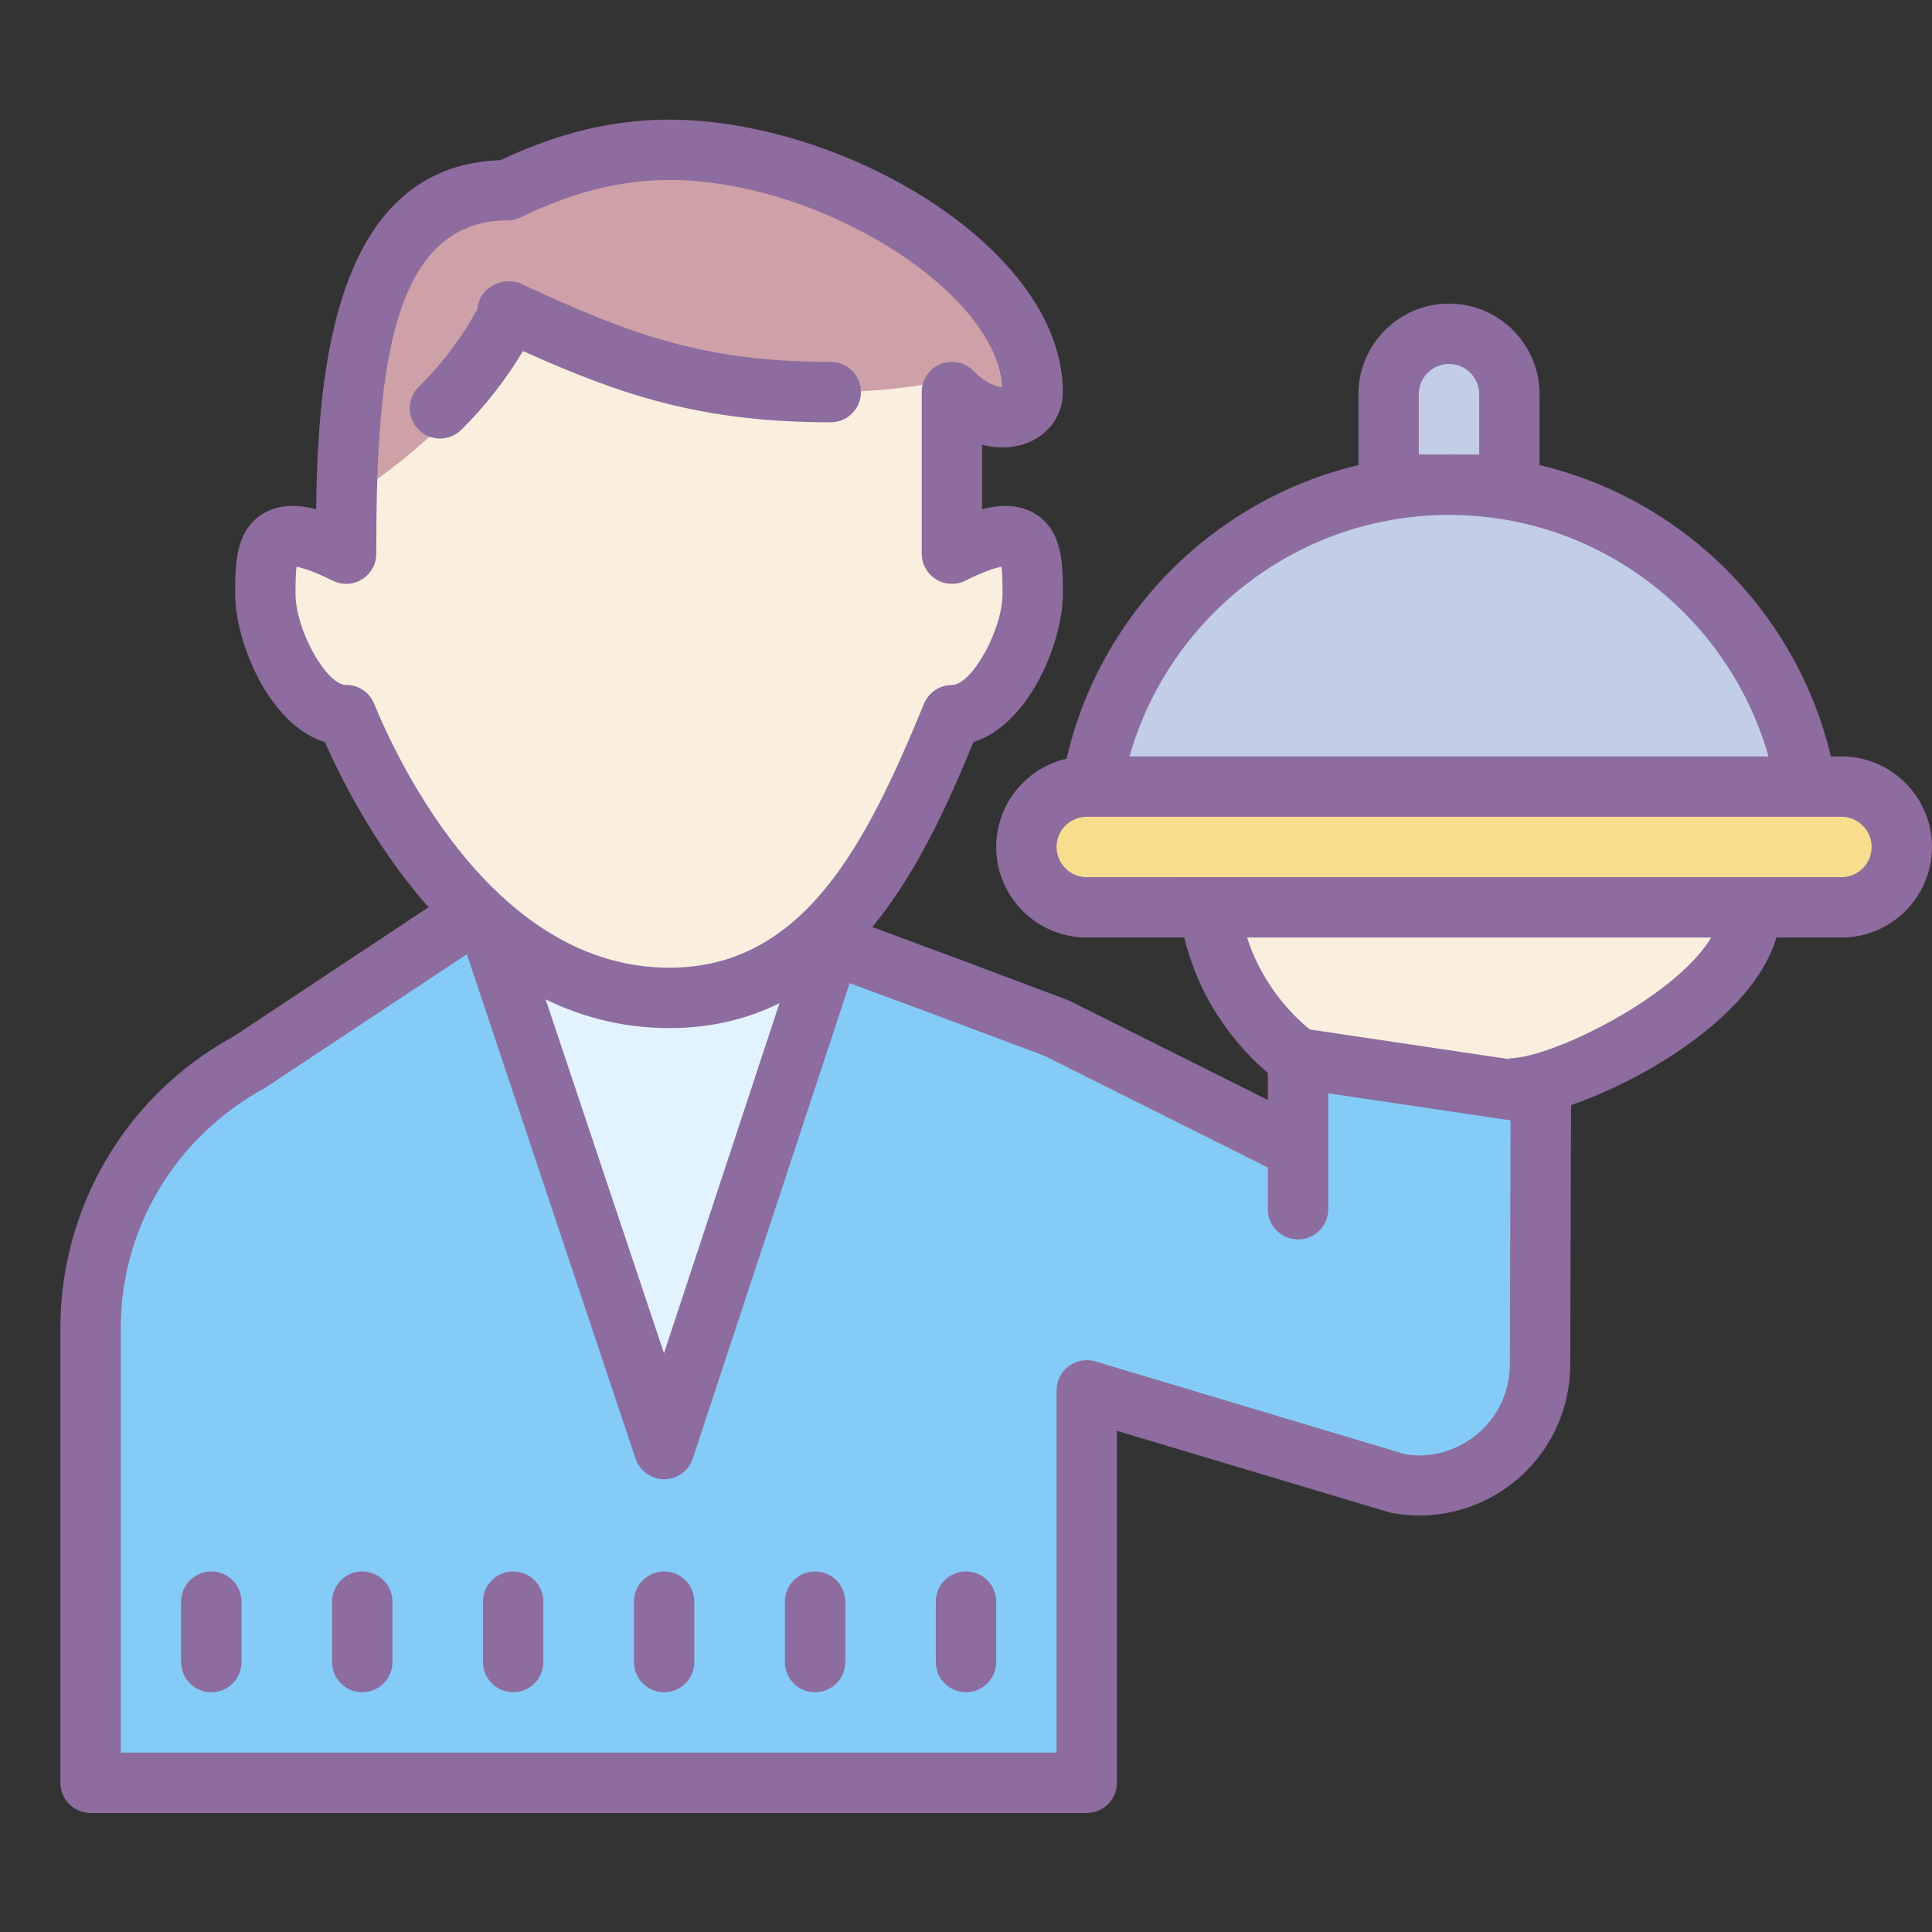 <svg xmlns="http://www.w3.org/2000/svg"  viewBox="0 0 64 64" width="128px" height="128px"><rect x="0" y="0" width="64" height="64" fill="#333333" stroke="none"/><path fill="#faefde" d="M40,30.057c2,0,18,0,18,0s-1,6-10,6C41,36.057,40,30.057,40,30.057z"/><path fill="#85cbf8" d="M43,38.057l-8-4c0,0-10.61-4-11-4h-8l-7.789,5.157C4.999,36.966,3,40.334,3,43.993v15.064h33v-13 l10.248,3.071c2.465,0.482,4.76-1.401,4.767-3.913l0.028-8.961L43,35.057v5"/><path fill="#8d6c9f" d="M36,60.057H3c-0.553,0-1-0.447-1-1V43.993c0-4.027,2.196-7.728,5.733-9.657l7.715-5.113 c0.163-0.108,0.355-0.166,0.552-0.166h8c0.228,0,0.572,0,11.353,4.064c0.032,0.012,0.063,0.025,0.095,0.041L42,36.438v-1.382 c0-0.291,0.127-0.567,0.347-0.758c0.22-0.189,0.515-0.271,0.801-0.231l8.043,1.197c0.491,0.073,0.854,0.496,0.853,0.992 l-0.028,8.961c-0.005,1.496-0.671,2.899-1.827,3.849c-1.157,0.95-2.665,1.329-4.131,1.043L37,47.399v11.657 C37,59.609,36.553,60.057,36,60.057z M4,58.057h31v-12c0-0.316,0.149-0.613,0.403-0.802c0.253-0.189,0.579-0.247,0.884-0.156 l10.248,3.071c0.785,0.146,1.688-0.079,2.383-0.649c0.694-0.569,1.094-1.411,1.097-2.309l0.025-8.097L44,36.217v1.82 c0,0.014,0,0.027,0,0.041v1.979c0,0.553-0.447,1-1,1s-1-0.447-1-1v-1.382l-7.401-3.7c-3.746-1.412-9.802-3.663-10.705-3.918h-7.593 l-7.537,4.991C5.798,37.67,4,40.698,4,43.993V58.057z"/><path fill="#8d6c9f" d="M12 56.057c-.553 0-1-.447-1-1v-2c0-.553.447-1 1-1s1 .447 1 1v2C13 55.609 12.553 56.057 12 56.057zM7 56.057c-.553 0-1-.447-1-1v-2c0-.553.447-1 1-1s1 .447 1 1v2C8 55.609 7.553 56.057 7 56.057zM17 56.057c-.553 0-1-.447-1-1v-2c0-.553.447-1 1-1s1 .447 1 1v2C18 55.609 17.553 56.057 17 56.057zM22 56.057c-.553 0-1-.447-1-1v-2c0-.553.447-1 1-1s1 .447 1 1v2C23 55.609 22.553 56.057 22 56.057zM27 56.057c-.553 0-1-.447-1-1v-2c0-.553.447-1 1-1s1 .447 1 1v2C28 55.609 27.553 56.057 27 56.057zM32 56.057c-.553 0-1-.447-1-1v-2c0-.553.447-1 1-1s1 .447 1 1v2C33 55.609 32.553 56.057 32 56.057z"/><path fill="#c2cde7" d="M48,11.057L48,11.057c-1.105,0-2,0.895-2,2v3h4v-3C50,11.952,49.105,11.057,48,11.057z"/><path fill="#8d6c9f" d="M51,17.057h-6v-4c0-1.654,1.346-3,3-3s3,1.346,3,3V17.057z M47,15.057h2v-2c0-0.552-0.448-1-1-1 s-1,0.448-1,1V15.057z"/><path fill="#c2cde7" d="M48,16.057c-6.627,0-12,5.373-12,12h24C60,21.429,54.627,16.057,48,16.057z"/><path fill="#8d6c9f" d="M61,28.057h-2c0-6.065-4.935-11-11-11s-11,4.935-11,11h-2c0-7.168,5.832-13,13-13 S61,20.889,61,28.057z"/><path fill="#f9dd8f" d="M61,26.057H36c-1.105,0-2,0.895-2,2v0c0,1.105,0.895,2,2,2h25c1.105,0,2-0.895,2-2v0 C63,26.952,62.105,26.057,61,26.057z"/><path fill="#8d6c9f" d="M61,31.057H36c-1.654,0-3-1.346-3-3s1.346-3,3-3h25c1.654,0,3,1.346,3,3S62.654,31.057,61,31.057z M36,27.057c-0.552,0-1,0.448-1,1s0.448,1,1,1h25c0.552,0,1-0.448,1-1s-0.448-1-1-1H36z"/><path fill="#e3f2ff" d="M16 30.057L22 48 27.52 31.274"/><path fill="#8d6c9f" d="M22,49c-0.43,0-0.812-0.275-0.948-0.683l-6-17.943c-0.175-0.524,0.107-1.091,0.631-1.266 c0.527-0.176,1.091,0.108,1.266,0.631l5.046,15.089l4.576-13.867c0.173-0.523,0.734-0.813,1.263-0.636 c0.524,0.173,0.81,0.738,0.636,1.263l-5.52,16.726c-0.135,0.409-0.517,0.686-0.947,0.687C22.001,49,22.001,49,22,49z"/><path fill="#faefde" d="M11.465,23.684c1.758,4.287,5.351,9.373,10.703,9.373s7.605-5.081,9.365-9.365 c1.478,0,2.676-2.536,2.676-4.014s0-2.676-2.676-1.338c0-1.628,0-4.014,0-5.351c1.338,1.338,2.676,0.861,2.676,0 c0-4.014-6.63-8.027-12.041-8.027c-2.153,0-3.966,0.658-5.351,1.338c-5.351,0-5.351,7.488-5.351,12.041 C8.79,17.002,8.79,18.2,8.79,19.678s1.198,4.014,2.676,4.014V23.684z"/><path fill="#cda1a7" d="M22.168,4.962c-2.153,0-3.966,0.658-5.351,1.338c-4.7,0-5.272,5.776-5.341,10.266 c2.487-1.58,4.606-3.689,6.193-6.173c2.912,1.645,6.268,2.595,9.851,2.595c1.399,0,2.76-0.15,4.076-0.428 c2.883,1.805,2.883,0.766,2.435-0.674C32.985,8.273,27.082,4.962,22.168,4.962z"/><path fill="#8d6c9f" d="M22.168,34.057c-6.531,0-10.173-6.685-11.404-9.472c-1.861-0.573-2.974-3.329-2.974-4.907 c0-0.98,0-2.091,0.913-2.655c0.525-0.325,1.141-0.319,1.769-0.154c0.057-4.631,0.613-11.377,6.107-11.564 c1.903-0.902,3.733-1.342,5.589-1.342c5.748,0,13.041,4.25,13.041,9.027c0,0.737-0.438,1.377-1.145,1.669 c-0.405,0.169-0.943,0.227-1.531,0.073v2.135c0.624-0.16,1.238-0.167,1.763,0.156c0.913,0.564,0.913,1.675,0.913,2.655 c0,1.574-1.107,4.322-2.961,4.903C30.611,28.541,28.097,34.057,22.168,34.057z M11.469,22.688c0.397,0,0.767,0.236,0.922,0.617 c0.843,2.053,4.035,8.752,9.777,8.752c4.478,0,6.547-4.137,8.44-8.745c0.154-0.375,0.52-0.62,0.925-0.62 c0.658,0,1.676-1.831,1.676-3.014c0-0.28,0-0.671-0.034-0.903c-0.184,0.032-0.548,0.137-1.194,0.46 c-0.311,0.154-0.679,0.139-0.973-0.044c-0.295-0.183-0.475-0.504-0.475-0.851v-5.351c0-0.404,0.243-0.77,0.617-0.924 c0.375-0.155,0.804-0.069,1.09,0.217c0.428,0.428,0.787,0.538,0.964,0.542c-0.198-3.182-6.066-6.862-11.036-6.862 c-1.609,0-3.216,0.404-4.911,1.235C17.12,7.265,16.969,7.3,16.816,7.3c-4.015,0-4.351,5.454-4.351,11.04 c0,0.347-0.18,0.668-0.475,0.851c-0.294,0.183-0.661,0.198-0.973,0.044c-0.646-0.323-1.011-0.428-1.194-0.46 C9.79,19.007,9.79,19.397,9.79,19.678c0,1.155,0.971,2.928,1.629,3.011C11.436,22.688,11.452,22.688,11.469,22.688z"/><path fill="#8d6c9f" d="M14.575,14.528c-0.258,0-0.516-0.1-0.712-0.297c-0.388-0.394-0.384-1.026,0.009-1.415 c0.775-0.765,1.429-1.633,1.946-2.585c0.004-0.049,0.011-0.098,0.021-0.146c0.144-0.653,0.976-0.979,1.56-0.618 c3.42,1.571,5.854,2.522,10.12,2.522c0.553,0,1,0.447,1,1s-0.447,1-1,1c-4.324,0-6.987-0.92-10.196-2.36 c-0.566,0.952-1.252,1.827-2.045,2.611C15.083,14.433,14.829,14.528,14.575,14.528z"/><g><path fill="#8d6c9f" d="M50,37.057v-2c1.615,0,7-2.776,7-5h2C59,33.907,52.205,37.057,50,37.057z"/></g><g><path fill="#8d6c9f" d="M42.445,35.889C42.305,35.795,39,33.54,39,29.057h2c0,3.425,2.529,5.151,2.555,5.168L42.445,35.889z"/></g></svg>